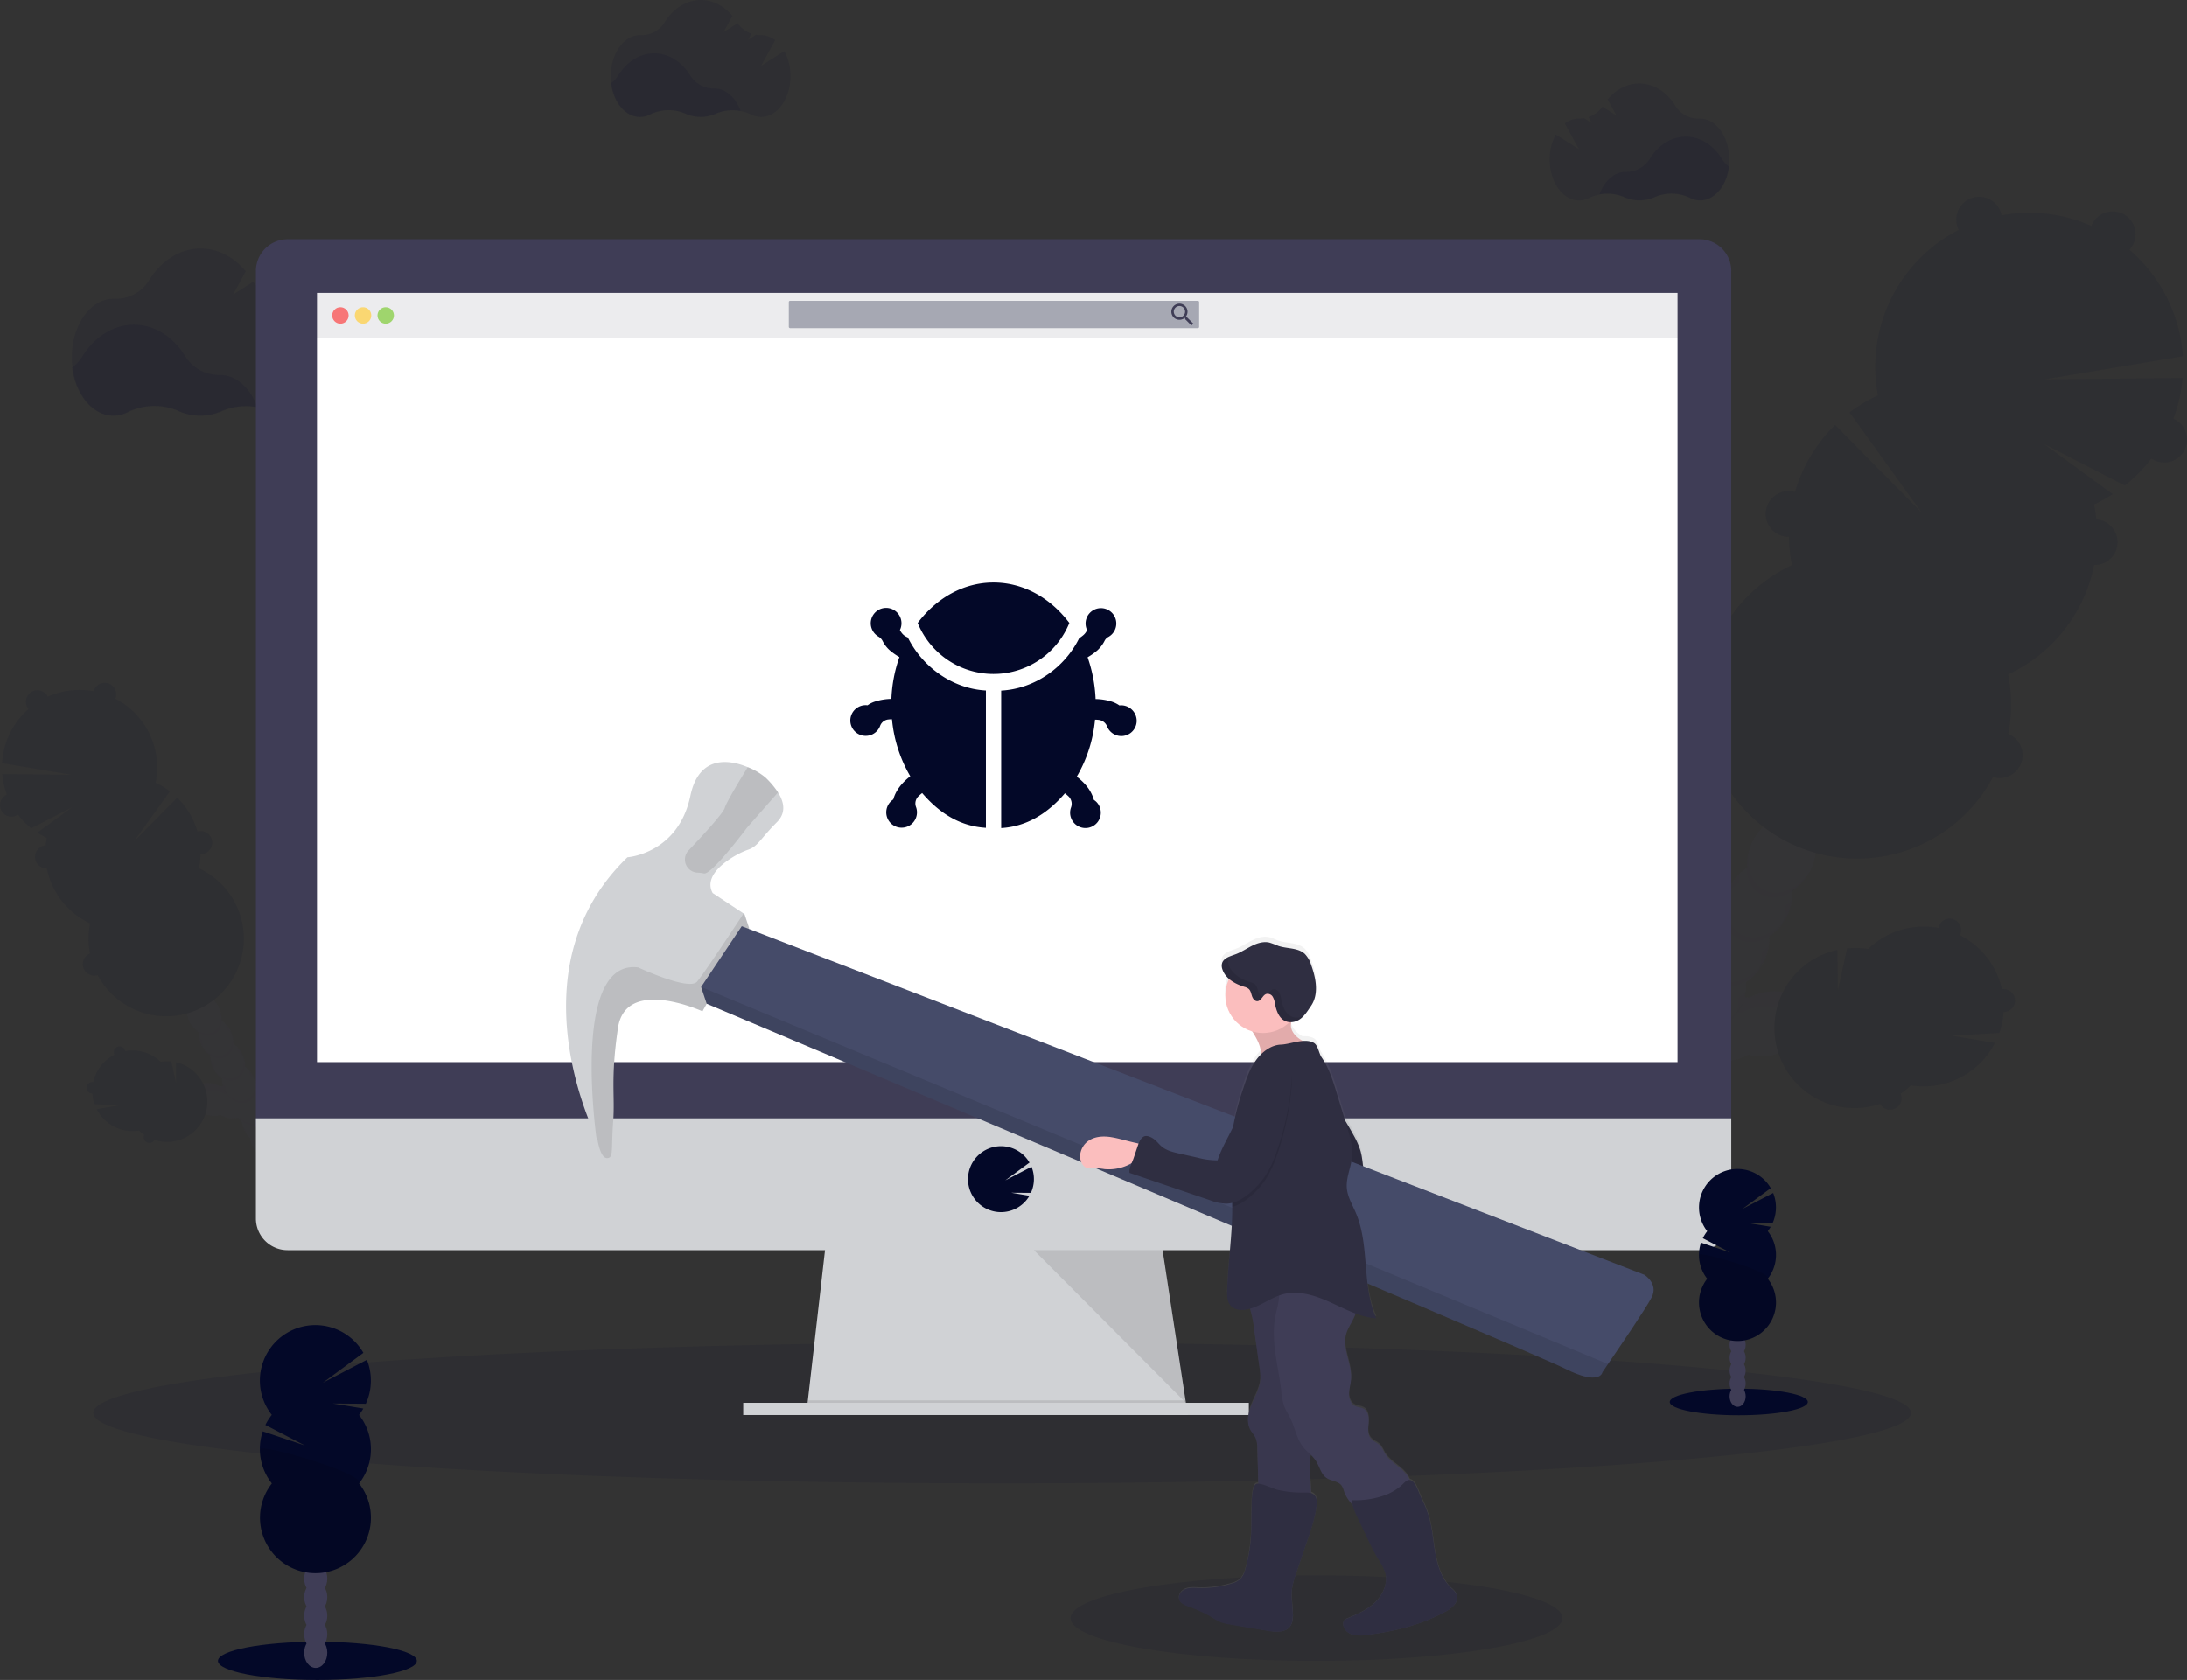 <svg xmlns="http://www.w3.org/2000/svg" width="1022.7" height="785.81" data-name="Layer 1"><rect width="100%" height="100%" fill="#333333" stroke="none"/><defs><linearGradient id="a" x1="678.2" x2="678.2" y1="821.79" y2="493.4" gradientTransform="rotate(-2.31 725.2 516.777)" gradientUnits="userSpaceOnUse"><stop offset="0" stop-color="gray" stop-opacity=".25"/><stop offset=".54" stop-color="gray" stop-opacity=".12"/><stop offset="1" stop-color="gray" stop-opacity=".1"/></linearGradient></defs><ellipse cx="468.63" cy="660.88" fill="#030828" opacity=".1" rx="425" ry="33"/><g opacity=".1"><path fill="#3f3d56" d="M845.05 472.84c-2.54-7.71-12.84-11.26-23-7.92a24.76 24.76 0 0 0-4.23 1.83c-.65-.18-1.32-.34-2-.46a22.42 22.42 0 0 0 .63-6.79 24.6 24.6 0 0 0 10.9-21.47 24.63 24.63 0 0 0 10.86-21.47 23.76 23.76 0 0 0 8.23-9.32c4.9-9.7 2.87-20.6-4.54-24.35s-17.4 1.08-22.3 10.78a23.69 23.69 0 0 0-2.63 12.15 24.63 24.63 0 0 0-10.86 21.47 24.63 24.63 0 0 0-10.86 21.47 24.64 24.64 0 0 0-10.9 21.48 23.76 23.76 0 0 0-8.23 9.32 25.46 25.46 0 0 0-2.08 5.74 21.18 21.18 0 0 0-4.44-4.73 25.38 25.38 0 0 0-1-4.5c-3.34-10.17-12.3-16.37-20-13.83s-11.26 12.83-7.92 23a23.07 23.07 0 0 0 7.56 11.08 25.38 25.38 0 0 0 1 4.5c1.94 5.9 5.77 10.46 10.15 12.75a23.23 23.23 0 0 0-.83 3.9 25.29 25.29 0 0 0-7.54 14.91 25.27 25.27 0 0 0-7.54 14.92 24.63 24.63 0 0 0-5 6.81c-4.91 9.7-2.88 20.61 4.53 24.35s17.4-1.07 22.31-10.78a24.62 24.62 0 0 0 2.5-8.09 25.29 25.29 0 0 0 7.54-14.91 25.27 25.27 0 0 0 7.54-14.92 25.21 25.21 0 0 0 7.45-14.91 25.21 25.21 0 0 0 7.56-14.94 24.11 24.11 0 0 0 3.39-4 23.46 23.46 0 0 0 12.27-.77 24.76 24.76 0 0 0 4.23-1.83 23.2 23.2 0 0 0 13.42-.48c10.13-3.31 16.36-12.27 13.83-19.99Z"/><g opacity=".1"><path d="M827.12 442.44a21.5 21.5 0 0 1-3.44 2.75 23 23 0 0 1-1.11 8.43 26.18 26.18 0 0 0 2.1-3.43 24.64 24.64 0 0 0 2.45-7.75ZM837.98 420.97a21.5 21.5 0 0 1-3.44 2.75 23 23 0 0 1-1.11 8.43 25.65 25.65 0 0 0 2.1-3.44 24.85 24.85 0 0 0 2.45-7.74ZM813.35 412.98a21.91 21.91 0 0 1 .17-4.41 24.93 24.93 0 0 0-4.78 6.57 25.63 25.63 0 0 0-1.52 3.73 22.75 22.75 0 0 1 6.13-5.89ZM744.42 542.91a23.59 23.59 0 0 1 2.95-3.38 22.92 22.92 0 0 1 .87-4 25.09 25.09 0 0 0-2.29 3.71 25.59 25.59 0 0 0-1.53 3.67ZM751.96 528.01a23.59 23.59 0 0 1 2.95-3.38 23 23 0 0 1 .83-3.9 25.68 25.68 0 0 0-2.2 3.59 26.76 26.76 0 0 0-1.58 3.69ZM816.25 463.91a20.82 20.82 0 0 1-3.43 2.74 22.45 22.45 0 0 1-.63 6.79 18.75 18.75 0 0 1 2 .46 24.76 24.76 0 0 1 4.23-1.83c10.18-3.34 20.47.21 23 7.92a11.68 11.68 0 0 1 .32 6c3.35-3.94 4.74-8.74 3.3-13.14-2.54-7.71-12.84-11.26-23-7.92a24.76 24.76 0 0 0-4.23 1.83c-.65-.18-1.32-.34-2-.46.19-.8.33-1.59.44-2.39ZM740.7 550.4a25.09 25.09 0 0 0-2.29 3.71 26.56 26.56 0 0 0-1.54 3.74 24.48 24.48 0 0 1 3-3.4 22.92 22.92 0 0 1 .83-4.05ZM802.44 434.45a22 22 0 0 1 .17-4.41 24.93 24.93 0 0 0-4.78 6.57 25.63 25.63 0 0 0-1.52 3.73 22.75 22.75 0 0 1 6.13-5.89ZM786.75 522.01a24.29 24.29 0 0 1-1 4.38 26.67 26.67 0 0 0 2.09-3.44 25.49 25.49 0 0 0 1.63-4 24.23 24.23 0 0 1-2.72 3.06ZM771.67 551.83a24.15 24.15 0 0 1-1 4.38 25.65 25.65 0 0 0 2.1-3.44 26.47 26.47 0 0 0 1.63-4 23.57 23.57 0 0 1-2.73 3.06ZM779.21 536.91a24.11 24.11 0 0 1-1 4.38 26.67 26.67 0 0 0 2.14-3.38 25.49 25.49 0 0 0 1.63-4 24.23 24.23 0 0 1-2.77 3ZM794.29 507.1a24 24 0 0 1-1 4.37 25.89 25.89 0 0 0 2.09-3.43 25.48 25.48 0 0 0 1.64-4.07 23.22 23.22 0 0 1-2.73 3.13ZM744.92 469.39c7.72-2.53 16.68 3.66 20 13.83a25.68 25.68 0 0 1 1 4.51 21.18 21.18 0 0 1 4.44 4.73 25.53 25.53 0 0 1 2.08-5.75c.35-.68.73-1.33 1.12-2a21.07 21.07 0 0 0-4-4.18 25.38 25.38 0 0 0-1-4.5c-3.34-10.17-12.3-16.37-20-13.83-4.4 1.44-7.44 5.41-8.62 10.43a11.69 11.69 0 0 1 4.98-3.24ZM780.72 477.39a21.85 21.85 0 0 1 .18-4.4 24.73 24.73 0 0 0-4.79 6.57 25.07 25.07 0 0 0-1.52 3.72 23 23 0 0 1 6.13-5.89ZM791.58 455.91a21.85 21.85 0 0 1 .18-4.4 24.52 24.52 0 0 0-4.79 6.56 25.63 25.63 0 0 0-1.52 3.73 22.75 22.75 0 0 1 6.13-5.89ZM764.13 566.74a24.25 24.25 0 0 1-1 4.39 25.73 25.73 0 0 0 3.73-7.49 23.57 23.57 0 0 1-2.73 3.1Z"/></g><path fill="#3f3d56" d="M859.87 373.62a23.68 23.68 0 0 0 8.23-9.32c4.91-9.7 2.88-20.61-4.53-24.36s-17.4 1.08-22.31 10.79a23.68 23.68 0 0 0-2.62 12.18 24.63 24.63 0 0 0-10.86 21.47 23.61 23.61 0 0 0-8.23 9.32 24.69 24.69 0 0 0-1.51 3.69 20.85 20.85 0 0 1 10.77-8 12.24 12.24 0 0 0 15.54 7.84 20.85 20.85 0 0 1 0 13.41 25.48 25.48 0 0 0 2.08-3.4 23.68 23.68 0 0 0 2.62-12.15 24.57 24.57 0 0 0 10.86-21.47Z"/><path fill="#030828" d="M979.23 235.98a72 72 0 0 0 8.72-4.83l-32.33-23.62 38 19.57a72.13 72.13 0 0 0 27-50.31l-64.58.66 64.72-10.82a72 72 0 1 0-142.58 18.28 72.09 72.09 0 0 0-13.26 8l33.75 46.93-40.52-41.08a72.08 72.08 0 0 0-20.17 65.61 72 72 0 1 0 101.05 51.1 72 72 0 0 0 40.2-79.49Z"/><path d="M844.35 217.66a71.77 71.77 0 0 0-6.35 46.71 72 72 0 1 0 101.05 51.1c14.13-6.56-91.08-105.02-94.7-97.81Z" opacity=".1"/><circle cx="925.49" cy="102.72" r="10.69" fill="#030828"/><circle cx="987.93" cy="109.58" r="10.69" fill="#030828"/><circle cx="1012.01" cy="205.64" r="10.69" fill="#030828"/><circle cx="979.51" cy="253.61" r="10.69" fill="#030828"/><circle cx="935.11" cy="353.24" r="10.69" fill="#030828"/><circle cx="935.11" cy="353.24" r="10.69" opacity=".1"/><circle cx="836.39" cy="240.4" r="10.69" fill="#030828"/><circle cx="836.39" cy="240.4" r="10.69" opacity=".1"/><path d="M824.99 416.23c-7.11-3.59-9.26-13.76-5.11-23.14-.22.38-.43.77-.63 1.18-4.91 9.7-2.88 20.6 4.53 24.35s17.4-1.08 22.3-10.78c.21-.4.39-.81.57-1.21-5.09 8.91-14.56 13.2-21.66 9.6ZM814.43 437.11c-7.1-3.59-9.26-13.76-5.1-23.15-.22.39-.44.78-.64 1.18-4.91 9.7-2.88 20.61 4.53 24.35s17.4-1.07 22.31-10.78c.2-.4.39-.8.57-1.21-5.1 8.91-14.56 13.2-21.67 9.61ZM803.87 457.98c-7.1-3.59-9.26-13.76-5.1-23.14-.22.38-.44.77-.64 1.18-4.91 9.7-2.87 20.6 4.54 24.35s17.39-1.08 22.3-10.78c.2-.4.39-.81.57-1.21-5.09 8.91-14.56 13.2-21.67 9.6ZM793.35 478.91c-7.11-3.59-9.26-13.76-5.11-23.14-.22.38-.43.77-.64 1.17-4.9 9.7-2.87 20.61 4.54 24.36s17.4-1.08 22.3-10.79c.21-.4.39-.8.57-1.21-5.12 8.86-14.59 13.15-21.66 9.61ZM782.76 499.73c-7.11-3.59-9.26-13.76-5.11-23.14-.22.38-.43.77-.63 1.18-4.91 9.7-2.88 20.6 4.53 24.35s17.4-1.08 22.31-10.78c.2-.4.39-.81.57-1.21-5.08 8.91-14.57 13.2-21.67 9.6ZM772.2 520.61c-7.1-3.59-9.26-13.76-5.1-23.14-.22.38-.44.77-.64 1.17-4.91 9.7-2.88 20.61 4.54 24.36s17.35-1.09 22.35-10.79c.2-.4.39-.8.57-1.21-5.15 8.91-14.57 13.2-21.72 9.61ZM761.64 541.48c-7.1-3.59-9.26-13.76-5.1-23.14-.22.39-.43.77-.64 1.18-4.9 9.7-2.87 20.6 4.54 24.35s17.4-1.08 22.3-10.78c.21-.4.39-.81.57-1.21-5.09 8.91-14.56 13.2-21.67 9.6ZM751.09 562.36c-7.11-3.59-9.26-13.76-5.11-23.14q-.33.57-.63 1.17c-4.91 9.7-2.88 20.61 4.53 24.36s17.4-1.08 22.31-10.79c.2-.4.38-.8.56-1.21-5.09 8.91-14.56 13.16-21.66 9.61Z" opacity=".1"/><path d="M744.15 576.08c-7.1-3.6-9.26-13.76-5.1-23.15-.22.39-.44.78-.64 1.18-4.91 9.7-2.88 20.61 4.53 24.35s17.4-1.07 22.31-10.78c.2-.4.39-.8.57-1.21-5.1 8.91-14.57 13.2-21.67 9.61Z" opacity=".1"/><path fill="#030828" d="M934.94 483.17a37.4 37.4 0 0 0 2-9.79 5.34 5.34 0 1 0-.81-10.62 37.31 37.31 0 0 0-19.64-25.31 5.344 5.344 0 1 0-9.54-4.82 5 5 0 0 0-.48 1.43 37.49 37.49 0 0 0-32.87 9.85 37.64 37.64 0 0 0-9.82-.29l-4.33 19.71-.26-19a37.42 37.42 0 1 0 20 72 5.28 5.28 0 0 0 2.25 2.16 5.34 5.34 0 0 0 7.32-6.88 37.35 37.35 0 0 0 4.8-3.92 37.45 37.45 0 0 0 39.31-19.83l-20.15-3.39Z"/><path d="M903.81 492.74c-7.44-9.82-12-21.45-17.25-32.61a136.38 136.38 0 0 0-7.07-13.36l-3.94-4.59c-.66.56-1.32 1.14-2 1.75a37.64 37.64 0 0 0-9.82-.29l-4.33 19.71-.26-19a37.42 37.42 0 1 0 20 72 5.28 5.28 0 0 0 2.25 2.16 5.34 5.34 0 0 0 7.32-6.88 37.35 37.35 0 0 0 4.8-3.92 37.49 37.49 0 0 0 22.44-3.32 52.71 52.71 0 0 1-12.14-11.65Z" opacity=".1"/><path fill="#030828" d="M772.06 450.54a5.34 5.34 0 0 0-4.78-7.75 37.37 37.37 0 0 0-11.7-20.83 37.52 37.52 0 0 0 1.1-11.7l-19.65-3.35 19.08-1.2a38 38 0 0 0-1.41-5.28 5.46 5.46 0 0 0 1.76-2 5.35 5.35 0 0 0-6.59-7.44 37.42 37.42 0 0 0-66.79 30.92 5.25 5.25 0 0 0-2.66 2.5 5.34 5.34 0 0 0 6.75 7.37 37.53 37.53 0 0 0 7.09 8.65 37.4 37.4 0 0 0 1.74 23.76l26.35-6.84-23.5 12.36a37.42 37.42 0 0 0 68.91-16.26 5.33 5.33 0 0 0 4.3-2.91Z"/><path d="M772.06 450.54a5.34 5.34 0 0 0-4.78-7.75 37.37 37.37 0 0 0-11.7-20.83c.16-.63.3-1.25.42-1.88a13.18 13.18 0 0 0-1.93 1.71c-3.55 3.89-5.37 9.12-8.88 13.05-4.14 4.64-10.34 7.06-16.53 7.71s-12.42-.3-18.53-1.49c-5.06-1-10.19-2.16-15.32-1.67-.5 0-1 .11-1.46.19.3.29.6.58.91.86A37.4 37.4 0 0 0 696 464.2l26.35-6.85-23.5 12.36a37.42 37.42 0 0 0 68.91-16.26 5.33 5.33 0 0 0 4.3-2.91Z" opacity=".1"/></g><g opacity=".1"><path fill="#3f3d56" d="M89.49 511.24c1.28-3.89 6.47-5.68 11.59-4a12.78 12.78 0 0 1 2.13.92c.33-.09.67-.17 1-.23a11.26 11.26 0 0 1-.32-3.42 12.46 12.46 0 0 1-5.47-10.82 11.92 11.92 0 0 1-4.14-4.69 12 12 0 0 1-1.33-6.12 12 12 0 0 1-4.14-4.7c-2.46-4.88-1.46-10.37 2.29-12.27s8.77.55 11.24 5.43a12 12 0 0 1 1.32 6.13 12.37 12.37 0 0 1 5.47 10.81 12.4 12.4 0 0 1 5.47 10.82 12.37 12.37 0 0 1 5.47 10.81 12 12 0 0 1 4.15 4.7 12.66 12.66 0 0 1 1 2.9 10.66 10.66 0 0 1 2.23-2.39 12.58 12.58 0 0 1 .52-2.27c1.69-5.12 6.2-8.24 10.09-7s5.67 6.47 4 11.59a11.67 11.67 0 0 1-3.81 5.59 12.67 12.67 0 0 1-.52 2.26 11.1 11.1 0 0 1-5.11 6.42 12.84 12.84 0 0 1 .42 2 12.57 12.57 0 0 1 2.53 3.43 12.32 12.32 0 0 1 1.26 4.08 12.55 12.55 0 0 1 2.54 3.43 12.39 12.39 0 0 1 1.26 4.08 12.45 12.45 0 0 1 2.54 3.44c2.47 4.88 1.45 10.38-2.28 12.26s-8.77-.54-11.24-5.43a12.48 12.48 0 0 1-1.26-4.08 12.7 12.7 0 0 1-3.8-7.51 12.7 12.7 0 0 1-3.8-7.51 12.6 12.6 0 0 1-2.54-3.43 12.73 12.73 0 0 1-1.26-4.08 12.57 12.57 0 0 1-2.53-3.43 12.32 12.32 0 0 1-1.26-4.08 11.63 11.63 0 0 1-1.71-2 11.9 11.9 0 0 1-6.18-.38 13.29 13.29 0 0 1-2.14-.93 11.61 11.61 0 0 1-6.75-.24c-5.07-1.69-8.2-6.2-6.93-10.09Z"/><g opacity=".1"><path d="M98.52 495.91a10.72 10.72 0 0 0 1.74 1.39 11.31 11.31 0 0 0 .56 4.24 11.93 11.93 0 0 1-1.06-1.73 12.46 12.46 0 0 1-1.24-3.9ZM93.05 485.11a11.21 11.21 0 0 0 1.74 1.38 11.39 11.39 0 0 0 .56 4.25 12.7 12.7 0 0 1-2.3-5.63ZM105.48 481.08a11.11 11.11 0 0 0-.08-2.22 12.66 12.66 0 0 1 2.41 3.31 13 13 0 0 1 .76 1.88 11.42 11.42 0 0 0-3.09-2.97ZM140.18 546.54a11.65 11.65 0 0 0-1.48-1.7 12.4 12.4 0 0 0-.44-2 13.23 13.23 0 0 1 1.15 1.86 13 13 0 0 1 .77 1.84ZM136.35 539.03a11.65 11.65 0 0 0-1.48-1.7 11.75 11.75 0 0 0-.42-2 12.67 12.67 0 0 1 1.88 3.68ZM104 506.75a10.11 10.11 0 0 0 1.73 1.37 10.9 10.9 0 0 0 .32 3.42 10 10 0 0 0-1 .23 13.26 13.26 0 0 0-2.14-.92c-5.12-1.68-10.31.11-11.58 4a5.82 5.82 0 0 0-.17 3 6.93 6.93 0 0 1-1.66-6.61c1.28-3.89 6.47-5.68 11.59-4a12.78 12.78 0 0 1 2.13.92c.33-.09.67-.17 1-.23a10.32 10.32 0 0 1-.22-1.18ZM142.06 550.31a12.79 12.79 0 0 1 1.15 1.87 13 13 0 0 1 .77 1.88 11.74 11.74 0 0 0-1.48-1.71 12.4 12.4 0 0 0-.44-2.04ZM110.95 491.91a11.08 11.08 0 0 0-.08-2.22 12.49 12.49 0 0 1 2.41 3.31 12.87 12.87 0 0 1 .76 1.87 11.38 11.38 0 0 0-3.09-2.96ZM118.86 536.01a11.94 11.94 0 0 0 .49 2.2 12.63 12.63 0 0 1-1.88-3.77 11.72 11.72 0 0 0 1.39 1.57ZM126.45 551.03a12.66 12.66 0 0 0 .5 2.2 11.93 11.93 0 0 1-1.06-1.73 12.88 12.88 0 0 1-.82-2 13 13 0 0 0 1.38 1.53ZM122.66 543.52a11.94 11.94 0 0 0 .49 2.2 12.88 12.88 0 0 1-1.06-1.73 12.6 12.6 0 0 1-.82-2 11.72 11.72 0 0 0 1.39 1.53ZM115.06 528.49a11.86 11.86 0 0 0 .49 2.21 12.44 12.44 0 0 1-1-1.73 12.23 12.23 0 0 1-.83-2 11.13 11.13 0 0 0 1.34 1.52ZM139.93 509.5c-3.89-1.28-8.4 1.84-10.08 7a12.58 12.58 0 0 0-.52 2.27 10.63 10.63 0 0 0-2.24 2.38 12.83 12.83 0 0 0-1.05-2.9c-.17-.34-.36-.67-.56-1a10.63 10.63 0 0 1 2-2.1 12.58 12.58 0 0 1 .52-2.27c1.69-5.12 6.2-8.24 10.09-7a6.93 6.93 0 0 1 4.34 5.26 5.93 5.93 0 0 0-2.5-1.64ZM121.89 513.53a11.11 11.11 0 0 0-.08-2.22 12.49 12.49 0 0 1 2.41 3.31 13 13 0 0 1 .76 1.88 11.28 11.28 0 0 0-3.09-2.97ZM116.42 502.71a11.13 11.13 0 0 0-.08-2.22 12.83 12.83 0 0 1 2.41 3.31 13 13 0 0 1 .76 1.88 11.42 11.42 0 0 0-3.09-2.97ZM130.25 558.54a11.9 11.9 0 0 0 .5 2.21 12.61 12.61 0 0 1-1.06-1.74 12.88 12.88 0 0 1-.82-2 13 13 0 0 0 1.38 1.53Z"/></g><path fill="#3f3d56" d="M82.02 461.25a11.92 11.92 0 0 1-4.14-4.69c-2.47-4.89-1.45-10.38 2.28-12.27s8.77.54 11.24 5.43a11.93 11.93 0 0 1 1.32 6.12 12.4 12.4 0 0 1 5.47 10.82 12 12 0 0 1 4.15 4.69 13.23 13.23 0 0 1 .76 1.86 10.57 10.57 0 0 0-5.43-4 6.16 6.16 0 0 1-7.83 4 10.52 10.52 0 0 0 0 6.75 13.19 13.19 0 0 1-1-1.71 12 12 0 0 1-1.33-6.12 12.43 12.43 0 0 1-5.47-10.82Z"/><path fill="#030828" d="M21.9 391.91a36.81 36.81 0 0 1-4.39-2.43l16.28-11.9-19.14 9.85a36.34 36.34 0 0 1-13.59-25.34l32.54.34-32.61-5.46a36.29 36.29 0 1 1 71.81 9.2 36.73 36.73 0 0 1 6.68 4l-17 23.64 20.41-20.68a36.32 36.32 0 0 1 10.16 33.05 36.29 36.29 0 1 1-50.9 25.74 36.28 36.28 0 0 1-20.25-40Z"/><path d="M89.85 382.69a36.12 36.12 0 0 1 3.2 23.53 36.29 36.29 0 1 1-50.9 25.74c-7.13-3.31 45.87-52.9 47.7-49.27Z" opacity=".1"/><circle cx="48.97" cy="324.78" r="5.39" fill="#030828"/><circle cx="17.51" cy="328.24" r="5.39" fill="#030828"/><circle cx="5.39" cy="376.63" r="5.39" fill="#030828"/><circle cx="21.76" cy="400.8" r="5.39" fill="#030828"/><circle cx="44.12" cy="450.99" r="5.39" fill="#030828"/><circle cx="44.12" cy="450.99" r="5.39" opacity=".1"/><circle cx="93.85" cy="394.14" r="5.39" fill="#030828"/><circle cx="93.85" cy="394.14" r="5.39" opacity=".1"/><path d="M99.6 482.72c3.58-1.81 4.66-6.93 2.57-11.66.11.2.22.39.32.59 2.47 4.89 1.45 10.38-2.29 12.27s-8.76-.54-11.23-5.43c-.1-.2-.2-.4-.29-.61 2.57 4.49 7.34 6.65 10.92 4.84ZM104.91 493.24c3.58-1.81 4.67-6.94 2.58-11.66.11.19.22.39.32.59 2.47 4.89 1.45 10.38-2.29 12.27s-8.76-.54-11.23-5.43c-.11-.2-.2-.41-.29-.61 2.57 4.51 7.35 6.65 10.91 4.84ZM110.23 503.75c3.58-1.81 4.67-6.93 2.57-11.66.12.2.22.39.33.6 2.47 4.88 1.44 10.38-2.29 12.26s-8.76-.54-11.23-5.43c-.11-.2-.2-.4-.29-.61 2.56 4.49 7.33 6.65 10.91 4.84ZM115.55 514.27c3.58-1.81 4.67-6.93 2.57-11.66.11.19.22.39.32.59 2.48 4.89 1.45 10.38-2.28 12.27s-8.77-.54-11.24-5.43c-.1-.2-.19-.41-.28-.61 2.56 4.48 7.33 6.65 10.91 4.84ZM120.87 524.78c3.58-1.81 4.66-6.93 2.57-11.65.11.19.22.39.32.59 2.47 4.89 1.45 10.38-2.28 12.27s-8.77-.55-11.24-5.43c-.1-.21-.19-.41-.29-.61 2.57 4.48 7.34 6.64 10.92 4.83ZM126.19 535.3c3.58-1.81 4.66-6.93 2.57-11.66.11.2.22.39.32.59 2.47 4.89 1.45 10.38-2.28 12.27s-8.77-.54-11.24-5.43c-.1-.2-.2-.4-.29-.61 2.57 4.45 7.34 6.65 10.92 4.84ZM131.51 545.82c3.57-1.81 4.66-6.94 2.57-11.66.11.19.22.39.32.59 2.47 4.89 1.45 10.38-2.29 12.27s-8.76-.55-11.23-5.43c-.1-.21-.2-.41-.29-.61 2.57 4.48 7.34 6.65 10.92 4.84ZM136.82 556.33c3.58-1.81 4.67-6.93 2.57-11.66.12.2.22.39.33.6 2.47 4.88 1.44 10.38-2.29 12.26s-8.76-.54-11.23-5.43c-.11-.2-.2-.4-.29-.61 2.57 4.49 7.33 6.65 10.91 4.84Z" opacity=".1"/><path d="M140.35 563.24c3.58-1.81 4.66-6.93 2.57-11.66.11.2.22.39.32.6 2.47 4.88 1.45 10.38-2.28 12.26s-8.77-.54-11.24-5.43c-.1-.2-.2-.4-.29-.61 2.54 4.51 7.31 6.65 10.92 4.84Z" opacity=".1"/><path fill="#030828" d="M44.21 516.44a18.57 18.57 0 0 1-1-4.93 2.69 2.69 0 1 1 .41-5.35 18.82 18.82 0 0 1 9.89-12.75 2.694 2.694 0 1 1 4.81-2.43 2.44 2.44 0 0 1 .24.72 18.92 18.92 0 0 1 16.56 5 18.68 18.68 0 0 1 5-.14l2.18 9.92.05-9.57a18.85 18.85 0 1 1-10.08 36.29 2.76 2.76 0 0 1-1.13 1.09 2.7 2.7 0 0 1-3.7-3.47 18.84 18.84 0 0 1-2.41-2 18.87 18.87 0 0 1-19.8-10l10.15-1.71Z"/><path d="M59.89 521.26c3.75-5 6.05-10.8 8.69-16.42a66.7 66.7 0 0 1 3.56-6.74l2-2.31c.34.29.67.58 1 .88a18.68 18.68 0 0 1 5-.14l2.18 9.92.03-9.54a18.85 18.85 0 1 1-10.08 36.29 2.76 2.76 0 0 1-1.13 1.09 2.7 2.7 0 0 1-3.7-3.47 18.84 18.84 0 0 1-2.41-2 19 19 0 0 1-11.31-1.67 26.59 26.59 0 0 0 6.17-5.89Z" opacity=".1"/><path fill="#030828" d="M126.26 500a2.68 2.68 0 0 1 1.19-3.61 2.64 2.64 0 0 1 1.22-.29 18.85 18.85 0 0 1 5.89-10.5 18.71 18.71 0 0 1-.55-5.89l9.89-1.66-9.61-.61a18.65 18.65 0 0 1 .72-2.66 2.64 2.64 0 0 1-.89-1 2.7 2.7 0 0 1 3.32-3.75 18.63 18.63 0 0 1 6.87-5.93 18.84 18.84 0 0 1 26.77 21.5 2.69 2.69 0 0 1 .16 4.87 2.7 2.7 0 0 1-2.22.1 18.74 18.74 0 0 1-3.57 4.34 18.9 18.9 0 0 1-.87 12l-13.23-3.48 11.83 6.23a18.86 18.86 0 0 1-32.83-1.54 19.11 19.11 0 0 1-1.94-6.65 2.67 2.67 0 0 1-2.15-1.47Z"/><path d="M126.26 500a2.68 2.68 0 0 1 1.19-3.61 2.64 2.64 0 0 1 1.22-.29 18.85 18.85 0 0 1 5.89-10.5c-.08-.31-.15-.63-.21-.94a7.27 7.27 0 0 1 1 .86c1.79 2 2.71 4.59 4.47 6.57a12.91 12.91 0 0 0 8.33 3.89 31.54 31.54 0 0 0 9.33-.75 27.35 27.35 0 0 1 7.72-.85l.74.1-.46.43a18.9 18.9 0 0 1-.87 12l-13.26-3.48 11.83 6.23a18.86 18.86 0 0 1-32.83-1.54 19.11 19.11 0 0 1-1.94-6.65 2.67 2.67 0 0 1-2.15-1.47Z" opacity=".1"/></g><path fill="#030828" d="M346.35 51.91a20.23 20.23 0 0 0-11.74 1.28 17.32 17.32 0 0 1-14.1 0 19.76 19.76 0 0 0-16.58.33 10.28 10.28 0 0 1-4.77 1.19c-6.72 0-12.31-6.77-13.47-15.7a13.07 13.07 0 0 0 3.36-3.62c3.94-6.35 10-10.43 16.89-10.43s12.89 4 16.83 10.31a13 13 0 0 0 11.16 6.14h.18c5.3-.03 9.93 4.26 12.24 10.5Z" opacity=".1"/><path fill="#030828" d="m366.77 23.91-10.86 6.89 6.59-12a10.74 10.74 0 0 0-6.57-2.34h-.17a12.89 12.89 0 0 1-2.25-.17l-3.69 2.34 1.58-2.87a13.19 13.19 0 0 1-6.44-4.85l-6.61 4.13 4.16-7.57C338.66 2.84 333.46 0 327.75 0c-6.85 0-13 4.08-16.9 10.43a12.62 12.62 0 0 1-11.17 6h-.33c-7.56 0-13.7 8.57-13.7 19.16s6.14 19.15 13.7 19.15a10.28 10.28 0 0 0 4.77-1.19 19.72 19.72 0 0 1 16.58-.32 17.37 17.37 0 0 0 14.1 0 19.75 19.75 0 0 1 16.43.32 10.35 10.35 0 0 0 4.72 1.16c7.57 0 13.7-8.57 13.7-19.15a24.36 24.36 0 0 0-2.88-11.65ZM120.35 190.45a29 29 0 0 0-16.77 1.82 24.71 24.71 0 0 1-20.14-.05 28.22 28.22 0 0 0-23.68.47 14.75 14.75 0 0 1-6.82 1.7c-9.6 0-17.59-9.67-19.25-22.43a18.41 18.41 0 0 0 4.8-5.17c5.63-9.07 14.35-14.9 24.14-14.9s18.4 5.76 24 14.73a18.52 18.52 0 0 0 16 8.77h.25c7.58-.01 14.2 6.12 17.47 15.06Z" opacity=".1"/><path fill="#030828" d="m149.55 150.4-15.52 9.84 9.42-17.13a15.34 15.34 0 0 0-9.39-3.35h-.25a18.16 18.16 0 0 1-3.22-.24l-5.24 3.39 2.26-4.1a18.7 18.7 0 0 1-9.2-7l-9.42 6 5.93-10.9c-5.51-6.61-12.93-10.66-21.09-10.66-9.79 0-18.51 5.82-24.14 14.89a18.05 18.05 0 0 1-16 8.61h-.53c-10.81 0-19.57 12.25-19.57 27.37s8.76 27.37 19.57 27.37a14.61 14.61 0 0 0 6.82-1.71 28.22 28.22 0 0 1 23.68-.46 24.71 24.71 0 0 0 20.14.05 28.25 28.25 0 0 1 23.48.45 14.65 14.65 0 0 0 6.74 1.67c10.81 0 19.57-12.26 19.57-27.37a34.76 34.76 0 0 0-4.04-16.72ZM747.97 90.91a20.24 20.24 0 0 1 11.74 1.28 17.29 17.29 0 0 0 14.09 0 19.76 19.76 0 0 1 16.58.33 10.31 10.31 0 0 0 4.77 1.19c6.72 0 12.32-6.77 13.48-15.7a12.93 12.93 0 0 1-3.36-3.62c-3.92-6.37-10.05-10.48-16.92-10.48s-12.88 4-16.82 10.31a13 13 0 0 1-11.18 6.17h-.17c-5.32-.01-9.96 4.28-12.21 10.52Z" opacity=".1"/><path fill="#030828" d="m727.49 62.91 10.86 6.87-6.6-12a10.76 10.76 0 0 1 6.57-2.34h.18a13 13 0 0 0 2.25-.17l3.68 2.34-1.58-2.87a13.21 13.21 0 0 0 6.5-4.83l6.59 4.18-4.17-7.57c3.86-4.63 9-7.47 14.77-7.47 6.85 0 13 4.08 16.9 10.43a12.61 12.61 0 0 0 11.17 6h.36c7.57 0 13.7 8.57 13.7 19.16s-6.13 19.15-13.7 19.15a10.34 10.34 0 0 1-4.77-1.19 19.72 19.72 0 0 0-16.58-.32 17.35 17.35 0 0 1-14.09 0 19.77 19.77 0 0 0-16.44.32 10.32 10.32 0 0 1-4.72 1.16c-7.56 0-13.7-8.57-13.7-19.15a24.36 24.36 0 0 1 2.82-11.7Z" opacity=".1"/><ellipse cx="615.63" cy="756.88" fill="#030828" opacity=".1" rx="115" ry="20"/><path fill="#d0d2d5" d="m555.44 661.88-178.19-2.29.53-4.57 8.61-75.39h156.49l11.51 75.39.88 5.72.17 1.14z"/><path d="M555.27 660.74h-88.92l-89.1-1.15.53-4.57h176.61l.88 5.72z" opacity=".1"/><path fill="#d0d2d5" d="M347.55 656.17H584v5.71H347.55z"/><path fill="#3f3d56" d="M809.59 126.83a14.87 14.87 0 0 0-14.8-14.92H134.47a14.87 14.87 0 0 0-14.8 14.94V527.1h689.92Z"/><path fill="#d0d2d5" d="M119.67 523.1v46.88a14.8 14.8 0 0 0 14.8 14.8h660.32a14.8 14.8 0 0 0 14.8-14.8V523.1Z"/><path fill="#fff" d="M148.23 137.01h636.23v359.81H148.23z"/><path fill="#030828" d="M468.06 566.99a15.4 15.4 0 0 0 12.13-5.89 16.06 16.06 0 0 0 1.2-1.76l-8.47-1.43 9.15.06a15.42 15.42 0 0 0 .29-12.21l-12.27 6.36 11.32-8.32a15.42 15.42 0 1 0-25.47 17.26 15.4 15.4 0 0 0 12.12 5.93Z"/><path d="m483.48 584.77 71.09 71.4-10.91-71.4h-60.18z" opacity=".1"/><path fill="#444053" d="M147.73 137.05h636.92v21.02H147.73z" opacity=".1"/><rect width="191.9" height="12.79" x="368.87" y="140.71" fill="#030828" opacity=".3" rx=".58"/><path fill="#3f3d56" d="M555.07 148.43h-.47l-.17-.15a3.89 3.89 0 0 0 .9-2.49 3.78 3.78 0 1 0-3.77 3.81 3.9 3.9 0 0 0 2.49-.91l.17.15v.47l2.93 2.93.87-.88Zm-3.51 0a2.64 2.64 0 1 1 2.63-2.64 2.62 2.62 0 0 1-2.63 2.64Z"/><circle cx="159.18" cy="147.56" r="3.85" fill="#fa5959" opacity=".8"/><circle cx="169.77" cy="147.56" r="3.85" fill="#fed253" opacity=".8"/><circle cx="180.37" cy="147.56" r="3.85" fill="#8ccf4d" opacity=".8"/><path fill="#030828" d="M500.05 291.4c-8.73-11.6-21.38-18.92-35.46-18.92s-26.73 7.32-35.46 18.92a38.39 38.39 0 0 0 8.4 12.65 38.28 38.28 0 0 0 62.52-12.65Z"/><path fill="#030828" d="M424.52 298.19a9.17 9.17 0 0 1-1.76-1 7.06 7.06 0 0 1-1.94-2.51 7.18 7.18 0 1 0-11.72 1.74 8 8 0 0 0 1.7 1.37 4.94 4.94 0 0 1 1.91 2 14.44 14.44 0 0 0 3.32 4.36 29 29 0 0 0 4.55 3.2 66.31 66.31 0 0 0-3.74 19.56 27.05 27.05 0 0 0-7.62 1.23 12.29 12.29 0 0 0-3.53 1.76 8.48 8.48 0 0 0-.87-.06 7.19 7.19 0 1 0 6.73 9.72 4.59 4.59 0 0 1 3.71-3 16.75 16.75 0 0 1 1.85-.12 64.4 64.4 0 0 0 8.55 26.67c-4.24 3.29-6.85 6.88-7.95 10.86a3 3 0 0 0-.57.41 6.81 6.81 0 0 0-.84.78 7.18 7.18 0 1 0 12.05 2.35 4.71 4.71 0 0 1 1.17-5.08c.48-.45 1-.93 1.7-1.46 8.11 9.47 17.76 15.54 29.81 16.26v-64.25c-15.93-.87-29.81-11.24-36.51-24.79Zm99.83 31.72a7.93 7.93 0 0 0-.87.06 13.56 13.56 0 0 0-3.53-1.76 26.86 26.86 0 0 0-7.62-1.23 67.76 67.76 0 0 0-3.74-19.55 29 29 0 0 0 4.55-3.2 15.58 15.58 0 0 0 3.44-4.57 4.22 4.22 0 0 1 1.77-1.75 7.18 7.18 0 1 0-10-3.17 6.82 6.82 0 0 1-1.94 2.51 18.85 18.85 0 0 1-1.76 1.29c-6.7 13.54-20.57 23.62-36.48 24.49v64.31c12-.72 21.71-6.82 29.81-16.26.63.5 1.16.95 1.61 1.37a4.86 4.86 0 0 1 1.26 5.23 7.18 7.18 0 1 0 12.08-2.33 6.81 6.81 0 0 0-.84-.78c-.33-.26-.57-.41-.57-.41-1.1-4-3.7-7.57-8-10.86a64.4 64.4 0 0 0 8.55-26.67 15.9 15.9 0 0 1 1.77.12 4.8 4.8 0 0 1 3.85 3 7.18 7.18 0 0 0 13.85-2.18 7.29 7.29 0 0 0-7.19-7.66Z"/><path fill="url(#a)" d="M769.65 802.31a9.56 9.56 0 0 0-2.17-2.41c-4.37-4.13-6.4-10.19-7.48-16.13s-1.39-12-3.12-17.81a58.74 58.74 0 0 0-3.52-8.67c-1-2.14-2.26-6.33-4.09-7.83a2.7 2.7 0 0 0-1.26-.61 14.85 14.85 0 0 0-3.62-4.82c-2.86-2.59-6.35-4.65-8.26-8a18 18 0 0 0-1.93-3.29c-1.29-1.42-3.33-2-4.52-3.5-1.55-1.94-1.2-4.72-1-7.19s0-5.43-2.14-6.73c-1.28-.79-2.93-.71-4.26-1.41-2-1-2.79-3.52-2.75-5.77s.74-4.44.92-6.69c.56-7.16-4.16-14.28-2.34-21.22.69-2.63 2.27-4.91 3.44-7.36a15.37 15.37 0 0 0 1-2.54 35.73 35.73 0 0 0 9.74 2.35c-5.51-12.36-4.11-26.72-6.68-40l.33-.45a20.84 20.84 0 0 0 4.22-11.86c0-4.94-2.31-9.56-3.35-14.4-.89-4.11-.85-8.41-2-12.45a37.65 37.65 0 0 0-3.16-7.22q-1.87-3.47-3.93-6.83-1.92-6.36-3.85-12.72c-1.8-5.95-3.65-12-7.15-17.14-1.28-1.88-1.67-5.7-3.64-6.84a8.81 8.81 0 0 0-5.2-.91c-2.78-1.56-5.22-3.81-5.57-6.89a6.68 6.68 0 0 1 .2-2h.34c4.4-.4 6.63-4.28 8.92-7.68 3.7-5.5 2.29-12.94 0-19.2a13 13 0 0 0-3-5.29c-3.21-3-8.29-2.34-12.43-3.79-1.39-.48-2.69-1.21-4.11-1.55-2.75-.64-5.63.26-8.15 1.53s-4.87 2.91-7.51 3.91-5.9 1.79-6.55 4.5a5 5 0 0 0 .22 2.73 10.18 10.18 0 0 0 3.09 4.46 17.81 17.81 0 0 0 10.87 24.82 51.01 51.01 0 0 1 2.12 3.73c1.16 2.24 2.14 4.88 1.74 7.28a22.45 22.45 0 0 0-2 2.45c-2.87 4-4.5 8.69-6 13.37a141.65 141.65 0 0 0-4.83 18.27c-2.44 5.19-5.42 10.15-7.19 15.6a35.21 35.21 0 0 1-9.38-1.26l-8.44-1.91c-2.94-.67-6-1.39-8.3-3.33-1.22-1-2.17-2.33-3.41-3.32s-3.73-2.15-5.09-1.33a4 4 0 0 0-.69.53c-1.24-2.51-2.42-5-3.86-7.43-2.07-3.4-5.15-6.51-9.05-7.16a9.21 9.21 0 0 0-6.79 1.58c-2.28 1.62-3.71 5-2 7.28a13.29 13.29 0 0 0 1.39 1.42 29.2 29.2 0 0 1 3.09 4.29 21.91 21.91 0 0 0 13.49 8.76l-.35 1c-.71 2.08-2.22 4.59-1.84 6.75l37.54 12.85a23.13 23.13 0 0 0 7.56 1.67 12.21 12.21 0 0 0 3-.4v2c.1 13.19-2 26.29-2.39 39.47-.07 2.41 0 5 1.52 6.88 1.7 2.06 4.72 2.47 7.35 2q.95-.16 1.86-.42a69.33 69.33 0 0 1 1.92 10.11l2.48 17.86a27.14 27.14 0 0 1 .39 5.54c-.29 4.19-2.5 7.94-4.1 11.81s-2.55 8.5-.45 12.12c.66 1.12 1.57 2.07 2.16 3.23a13.14 13.14 0 0 1 1 5.68q.23 8.08.44 16.18a1.83 1.83 0 0 0-1.26.25c-2.08 1.62-1.85 9.33-2 11.72-.16 4 0 8.08-.22 12.12a72.22 72.22 0 0 1-2.61 16.09 10.29 10.29 0 0 1-2.29 4.61 9.74 9.74 0 0 1-4.07 2.11 46.49 46.49 0 0 1-15.41 2.1c-2.11-.07-4.31-.27-6.27.53s-3.54 3-2.83 5c.61 1.68 2.46 2.48 4.13 3.11a65.53 65.53 0 0 1 11 5.06 29.74 29.74 0 0 0 4.25 2.41 21.91 21.91 0 0 0 4.38 1.08l17.73 3.06c3.63.62 8 1 10.31-2 1.25-1.62 1.43-3.82 1.37-5.88-.1-4-.9-8.07-.38-12.07a37.14 37.14 0 0 1 1.86-6.93q2.65-7.87 5.32-15.73c1.78-5.26 3.58-10.57 4.27-16.09.25-2 .23-4.28-1.3-5.53a3.54 3.54 0 0 0-1.32-.68c-.06-4.82-.69-9.65-.42-14.47.07-1.2.19-2.4.29-3.61a17.61 17.61 0 0 1 2.47 2.92c1.71 2.68 2.34 6.22 4.95 8 2.22 1.52 5.51 1.44 7.07 3.64a10.26 10.26 0 0 1 1.12 2.71 19.32 19.32 0 0 0 4 6.35 32 32 0 0 0 2.47 6.34q2.21 4.67 4.4 9.31a108.59 108.59 0 0 0 5 9.77 27.55 27.55 0 0 1 3.35 6.46c1.41 4.94-.89 10.36-4.53 14s-8.44 5.73-13.17 7.68a3.71 3.71 0 0 0-1.34.8 2.59 2.59 0 0 0-.61 1.74c0 2.31 1.9 4.29 4.08 5a15.26 15.26 0 0 0 6.83.25c12.78-1.55 25.52-4.67 36.82-10.88a13 13 0 0 0 4.39-3.39 5.13 5.13 0 0 0 .73-5.21Z" transform="translate(-88.65 -57.09)"/><path fill="#2f2e41" d="M626.99 520.97q3.2 4.91 6 10.06a37 37 0 0 1 3.17 7.17c1.16 4 1.13 8.27 2 12.35 1 4.8 3.34 9.38 3.34 14.3a20.56 20.56 0 0 1-4.22 11.76 55.82 55.82 0 0 1-8.82 9.1 187.62 187.62 0 0 1-12.48-61.21c-.1-2.9-.12-5.89.94-8.6.65-1.7 3.77-6.36 5.78-4.53.73.67.92 3.69 1.37 4.7a36.13 36.13 0 0 0 2.92 4.9Z"/><path d="M626.99 520.97q3.2 4.91 6 10.06a37 37 0 0 1 3.17 7.17c1.16 4 1.13 8.27 2 12.35 1 4.8 3.34 9.38 3.34 14.3a20.56 20.56 0 0 1-4.22 11.76 55.82 55.82 0 0 1-8.82 9.1 187.62 187.62 0 0 1-12.48-61.21c-.1-2.9-.12-5.89.94-8.6.65-1.7 3.77-6.36 5.78-4.53.73.67.92 3.69 1.37 4.7a36.13 36.13 0 0 0 2.92 4.9Z" opacity=".1"/><path fill="#d0d2d5" d="M363.35 384.54c-7.91 7.9-8.86 11.38-13.61 12.95s-21.84 10.42-16.47 20.23l14.44 9.54.42.28 2.21 6.64-21.84 38.88s-36-16.46-39.53 7.89-1.29 31-2.24 44 .31 16.76-2.86 16.76-4.42-8.54-4.42-8.54-.2-.39-.55-1.12c-4.71-9.79-36.68-81.66 14.53-131.06 0 0 23.72-1.56 29.43-28.76 3.94-18.8 17.72-17.18 26.88-13.35a30.38 30.38 0 0 1 8.22 4.83 40.48 40.48 0 0 1 5.89 7c2.61 4.12 4.03 9.29-.5 13.83Z"/><path d="m348.13 427.54 2.21 6.64-21.84 38.88s-36-16.46-39.53 7.89-1.29 31-2.24 44 .31 16.76-2.86 16.76-4.42-8.54-4.42-8.54-.2-.39-.55-1.12c-1.59-12.16-9.65-83.29 19.57-79.51 0 0 23.71 11.08 27.5 6.66 3-3.5 16.32-23.63 21.74-31.89ZM363.85 370.65l-14.44 16.41s-16.77 22.44-20.25 21.49a16.23 16.23 0 0 0-3.17-.37 6.16 6.16 0 0 1-4-10.38c5.72-6 16.26-17.39 16.95-19.92s7.4-13.62 10.76-19.05a30.38 30.38 0 0 1 8.22 4.83 40.48 40.48 0 0 1 5.93 6.99Z" opacity=".1"/><path fill="#454b69" d="M772.41 606.74c-2.45 4.9-15 23.28-20.49 31.31l-2.57 3.78s-1 6.64-17.39-1.59-401.48-170.72-401.48-170.72l-2.61-7.84 19-28.45L768.94 596.3s6.64 4.11 3.47 10.44Z"/><path d="m751.92 638.05-2.57 3.78s-1 6.64-17.39-1.59-401.48-170.72-401.48-170.72l-2.61-7.84Z" opacity=".1"/><path fill="#fbbebe" d="M519.64 531.91c-3.91-.64-8.25-.33-11.29 2.21a9.29 9.29 0 0 0-3.24 6.16c-.26 2.77 1.35 6.06 4.13 6.27a13.17 13.17 0 0 0 2-.13 29.89 29.89 0 0 1 5.24.44 21.39 21.39 0 0 0 18.23-7.36c2.39-3-.76-4.3-3.58-4.9-3.86-.82-7.63-2.07-11.49-2.69Z"/><path fill="#3f3d56" d="m586.52 622.22 2.48 17.62a26.84 26.84 0 0 1 .38 5.51c-.29 4.15-2.5 7.87-4.09 11.71s-2.56 8.44-.45 12c.65 1.11 1.56 2.06 2.15 3.21a12.92 12.92 0 0 1 1 5.63l.68 25a157.33 157.33 0 0 0 23.18-.13 1.29 1.29 0 0 0 .84-.26 1.36 1.36 0 0 0 .29-.91c.34-5.85-.68-11.71-.35-17.56.12-2.14.42-4.27.46-6.42.12-8.71-4.18-17.24-2.88-25.85a57 57 0 0 1 1.6-6.43c4.11-15 3.24-30.76 2.33-46.25a1.09 1.09 0 0 0-.2-.7 1.06 1.06 0 0 0-.54-.29 28.45 28.45 0 0 0-25.78 4.9c-1.09.88-3.84 1.73-4.56 2.78-1 1.46.31 2.92.89 4.47a56.89 56.89 0 0 1 2.57 11.97Z"/><path d="m586.52 622.22 2.48 17.62a26.84 26.84 0 0 1 .38 5.51c-.29 4.15-2.5 7.87-4.09 11.71s-2.56 8.44-.45 12c.65 1.11 1.56 2.06 2.15 3.21a12.92 12.92 0 0 1 1 5.63l.68 25a157.33 157.33 0 0 0 23.18-.13 1.29 1.29 0 0 0 .84-.26 1.36 1.36 0 0 0 .29-.91c.34-5.85-.68-11.71-.35-17.56.12-2.14.42-4.27.46-6.42.12-8.71-4.18-17.24-2.88-25.85a57 57 0 0 1 1.6-6.43c4.11-15 3.24-30.76 2.33-46.25a1.09 1.09 0 0 0-.2-.7 1.06 1.06 0 0 0-.54-.29 28.45 28.45 0 0 0-25.78 4.9c-1.09.88-3.84 1.73-4.56 2.78-1 1.46.31 2.92.89 4.47a56.89 56.89 0 0 1 2.57 11.97Z" opacity=".1"/><path fill="#3f3d56" d="M632.89 616.91c-1.17 2.43-2.74 4.69-3.44 7.3-1.82 6.89 2.89 14 2.33 21.06-.18 2.23-.87 4.4-.92 6.63s.77 4.71 2.75 5.74c1.33.68 3 .61 4.25 1.39 2.11 1.29 2.35 4.22 2.14 6.68s-.56 5.21 1 7.13c1.19 1.49 3.23 2.07 4.51 3.48a17.17 17.17 0 0 1 1.93 3.26c1.91 3.34 5.4 5.38 8.26 8s5.28 6.46 4 10.09c-.94 2.66-3.58 4.3-6.12 5.55a64.93 64.93 0 0 1-14.57 5.15 3.52 3.52 0 0 1-1.67.09 3.57 3.57 0 0 1-1.46-1c-2.95-2.89-6-5.92-7.36-9.81a10.07 10.07 0 0 0-1.12-2.68c-1.56-2.19-4.85-2.11-7.07-3.62-2.6-1.77-3.23-5.28-4.93-7.93s-4.19-4.23-6-6.56c-3.06-3.88-3.81-9.06-6-13.49-.93-1.88-2.12-3.64-2.86-5.6a30.58 30.58 0 0 1-1.37-7.24c-1.41-11.68-5-23.44-2.74-35 .5-2.54 1.27-5 1.59-7.62.55-4.53-.32-9.17.35-13.69a3.77 3.77 0 0 1 1.51-2.91 4 4 0 0 1 1.72-.35 117.28 117.28 0 0 1 17.78.4c3 .29 6.36.9 8.16 3.35 1.53 2.1 1.45 4.91 1.94 7.46.61 3.14 2.2 4.85 3.87 7.31s.77 4.89-.46 7.43Z"/><path fill="#2f2e41" d="M609.82 698.17c1.58 0 3.33-.1 4.55.9 1.52 1.25 1.54 3.54 1.3 5.49-.7 5.48-2.49 10.75-4.28 16l-5.32 15.61a36.65 36.65 0 0 0-1.86 6.88c-.52 4 .28 8 .38 12 0 2-.13 4.22-1.38 5.83-2.26 2.91-6.67 2.57-10.3 2l-17.71-3a21.07 21.07 0 0 1-4.38-1.07 30.61 30.61 0 0 1-4.25-2.39 65.42 65.42 0 0 0-11-5c-1.66-.62-3.52-1.41-4.12-3.08-.71-2 .87-4.2 2.83-5s4.15-.6 6.27-.54a47 47 0 0 0 15.4-2.08 9.74 9.74 0 0 0 4.06-2.1 10 10 0 0 0 2.34-4.71 70.17 70.17 0 0 0 2.68-16c.21-4 .07-8 .23-12 .1-2.37-.13-10 1.95-11.63 1.59-1.22 8.13 2.15 10.28 2.64a50 50 0 0 0 12.33 1.25ZM668.16 709.29c1.73 5.73 2 11.79 3.12 17.68s3.1 11.9 7.47 16a9.87 9.87 0 0 1 2.17 2.4 5.06 5.06 0 0 1-.75 5.23 13.13 13.13 0 0 1-4.39 3.37c-11.29 6.16-24 9.27-36.81 10.81a15.51 15.51 0 0 1-6.82-.25c-2.18-.74-4.11-2.7-4.07-5a2.55 2.55 0 0 1 .6-1.73 3.73 3.73 0 0 1 1.35-.79c4.72-1.94 9.51-4.05 13.16-7.63s5.94-9 4.53-13.86a27.42 27.42 0 0 0-3.37-6.41 108.35 108.35 0 0 1-5-9.69l-4.4-9.23c-1.29-2.7-2.59-5.48-2.81-8.46a40.6 40.6 0 0 0 16.22-2.6 25.51 25.51 0 0 0 6.67-4c1.7-1.42 3.25-4.07 5.54-2.22 1.84 1.48 3 5.65 4.08 7.76a57 57 0 0 1 3.51 8.62Z"/><path fill="#fbbebe" d="M603.68 480.1c.44 3.84 4.16 6.37 7.71 7.89l-22.47 7.17c1.45-2.78.28-6.18-1.16-9a50.93 50.93 0 0 0-4-6.41c-.22-.31-.47-.7-.31-1.06a1.12 1.12 0 0 1 .63-.49c4.62-2.06 9.38-4.19 14.43-4.94 1.46-.21 4.22-.79 5.31.69s-.35 4.38-.14 6.15Z"/><path d="M603.68 480.1c.44 3.84 4.16 6.37 7.71 7.89l-22.47 7.17c1.45-2.78.28-6.18-1.16-9a50.93 50.93 0 0 0-4-6.41c-.22-.31-.47-.7-.31-1.06a1.12 1.12 0 0 1 .63-.49c4.62-2.06 9.38-4.19 14.43-4.94 1.46-.21 4.22-.79 5.31.69s-.35 4.38-.14 6.15Z" opacity=".1"/><circle cx="590.62" cy="465.59" r="17.62" fill="#fbbebe"/><path fill="#2f2e41" d="M575.35 610.59c1.71 2.05 4.72 2.45 7.35 2 6.15-1 11.18-5.53 17.2-7.16 7.38-2 15.19.57 22.16 3.72s13.9 7 21.52 7.54c-6.89-15.36-2.95-33.84-9.54-49.33-1.61-3.79-3.86-7.44-4.22-11.54-.45-5.09 2.09-10 2.48-15.06.36-4.51-1-9-2.3-13.3l-4.82-15.84c-1.8-5.91-3.65-11.92-7.14-17-1.29-1.87-1.68-5.66-3.64-6.79-4.28-2.47-10.77.64-15.41.81s-8.87 3.47-11.58 7.2c-2.87 3.94-4.5 8.63-6 13.27a126.15 126.15 0 0 0-5.33 21.23c-.15 1.08-.28 2.16-.38 3.25-1 10.27.46 20.6.54 30.92v.07c.1 13.09-2 26.1-2.39 39.18-.04 2.39.02 5 1.5 6.83Z"/><path d="M576.27 564.52c3.45-.87 6.57-3.1 9.25-5.54a38.67 38.67 0 0 0 6.14-7 49.86 49.86 0 0 0 5.29-11.07 129.36 129.36 0 0 0 7-32.27c.26-3 .34-6.22-1.45-8.6a7.24 7.24 0 0 0-8.75-2.12c-2.36 1.15-3.89 3.48-5.31 5.71-2.81 4.42-5.64 8.9-7.45 13.82-.8 2.18-1.39 4.42-2.17 6.61a61 61 0 0 1-2.74 6.33c-.15 1.08-.28 2.16-.38 3.25-.93 10.27.49 20.56.57 30.88Z" opacity=".1"/><path fill="#2f2e41" d="M602.45 498.11c1.79 2.38 1.71 5.63 1.46 8.59a129.18 129.18 0 0 1-7 32.27 49.43 49.43 0 0 1-5.29 11.16 39.07 39.07 0 0 1-6.14 7c-3.4 3.1-7.54 5.87-12.15 5.91a23.16 23.16 0 0 1-7.56-1.65l-37.55-12.78c-.38-2.14 1.13-4.64 1.84-6.7l2-5.93c.57-1.64 1.23-3.41 2.72-4.3s3.85.33 5.09 1.32 2.18 2.29 3.4 3.3c2.31 1.92 5.36 2.64 8.3 3.3l8.43 1.89a35.2 35.2 0 0 0 9.38 1.25c2.35-7.18 6.82-13.5 9.35-20.62.78-2.18 1.37-4.43 2.18-6.61 1.8-4.92 4.64-9.39 7.45-13.82 1.41-2.22 2.94-4.55 5.31-5.71a7.23 7.23 0 0 1 8.78 2.13ZM596.24 469.57a8.89 8.89 0 0 0-1.06-3.3 2.77 2.77 0 0 0-3-1.32c-1.76.55-2.35 3.27-4.19 3.36-1.24.06-2.13-1.2-2.52-2.38s-.6-2.53-1.53-3.36a5.7 5.7 0 0 0-2.18-1c-4.27-1.35-8.68-3.84-10.1-8.09a4.84 4.84 0 0 1-.23-2.71c.65-2.69 4-3.5 6.55-4.47s5-2.63 7.5-3.89 5.4-2.15 8.15-1.51a42.47 42.47 0 0 1 4.11 1.53c4.14 1.44 9.21.77 12.42 3.76a12.83 12.83 0 0 1 3 5.24c2.24 6.22 3.66 13.6-.05 19.06-2.29 3.37-4.51 7.22-8.91 7.63-5.12.43-7.15-4.21-7.96-8.55Z"/><g opacity=".1"><path d="M588.42 463.81c-.39-1.18-.6-2.53-1.52-3.36a5.7 5.7 0 0 0-2.18-1c-4.28-1.35-8.68-3.84-10.11-8.09a4.93 4.93 0 0 1-.22-2.71 3.39 3.39 0 0 1 .53-1.19c-1.63.71-3.05 1.65-3.45 3.31a4.84 4.84 0 0 0 .23 2.71c1.42 4.25 5.83 6.74 10.1 8.09a5.7 5.7 0 0 1 2.18 1c.93.83 1.13 2.17 1.53 3.36s1.28 2.44 2.52 2.38 1.84-1.19 2.63-2.14c-1.09-.14-1.88-1.26-2.24-2.36ZM607.14 475.97c-5.14.47-7.17-4.21-8-8.52a8.7 8.7 0 0 0-1-3.3 2.78 2.78 0 0 0-3-1.32 5.32 5.32 0 0 0-2.21 2 3 3 0 0 1 2.26 1.4 8.89 8.89 0 0 1 1.06 3.3c.81 4.31 2.84 9 8 8.52a8.25 8.25 0 0 0 5.28-2.74 7.46 7.46 0 0 1-2.39.66Z"/></g><ellipse cx="813.11" cy="655.78" fill="#030828" rx="32.29" ry="6.21"/><ellipse cx="812.57" cy="653.14" fill="#3f3d56" rx="3.76" ry="4.92"/><ellipse cx="812.57" cy="647.12" fill="#3f3d56" rx="3.76" ry="4.92"/><ellipse cx="812.57" cy="641.11" fill="#3f3d56" rx="3.76" ry="4.92"/><ellipse cx="812.57" cy="635.09" fill="#3f3d56" rx="3.76" ry="4.92"/><ellipse cx="812.57" cy="629.07" fill="#3f3d56" rx="3.76" ry="4.92"/><ellipse cx="812.57" cy="623.06" fill="#3f3d56" rx="3.76" ry="4.92"/><ellipse cx="812.57" cy="617.04" fill="#3f3d56" rx="3.76" ry="4.92"/><path fill="#030828" d="M826.64 575.91a18.19 18.19 0 0 0 1.4-2.06l-9.88-1.62 10.69.07a18.11 18.11 0 0 0 .34-14.27l-14.34 7.44 13.22-9.72a18 18 0 1 0-29.72 20.16 17.92 17.92 0 0 0-2.06 3.28l12.83 6.67-13.68-4.59a18 18 0 0 0 2.91 16.88 18 18 0 1 0 28.31 0 18 18 0 0 0 0-22.27Z"/><path d="M794.47 587.01a17.91 17.91 0 0 0 3.88 11.14 18 18 0 1 0 28.31 0c2.39-3.07-32.19-13.16-32.19-11.14Z" opacity=".1"/><ellipse cx="148.42" cy="776.87" fill="#030828" rx="46.49" ry="8.94"/><ellipse cx="147.64" cy="773.07" fill="#3f3d56" rx="5.41" ry="7.09"/><ellipse cx="147.64" cy="764.41" fill="#3f3d56" rx="5.41" ry="7.09"/><ellipse cx="147.64" cy="755.75" fill="#3f3d56" rx="5.41" ry="7.09"/><ellipse cx="147.64" cy="747.09" fill="#3f3d56" rx="5.41" ry="7.09"/><ellipse cx="147.64" cy="738.43" fill="#3f3d56" rx="5.41" ry="7.09"/><ellipse cx="147.64" cy="729.76" fill="#3f3d56" rx="5.41" ry="7.09"/><ellipse cx="147.64" cy="721.1" fill="#3f3d56" rx="5.41" ry="7.09"/><path fill="#030828" d="M167.9 661.84a27.23 27.23 0 0 0 2-3l-14.22-2.34 15.38.12a26 26 0 0 0 .49-20.55l-20.62 10.74 19-14a25.93 25.93 0 1 0-42.83 29 25.83 25.83 0 0 0-3 4.72l18.47 9.6-19.69-6.61a25.93 25.93 0 0 0 4.26 24.39 25.93 25.93 0 1 0 40.76 0 25.92 25.92 0 0 0 0-32.06Z"/><path d="M121.59 677.91a25.85 25.85 0 0 0 5.55 16 25.93 25.93 0 1 0 40.76 0c3.45-4.42-46.31-18.95-46.31-16Z" opacity=".1"/></svg>